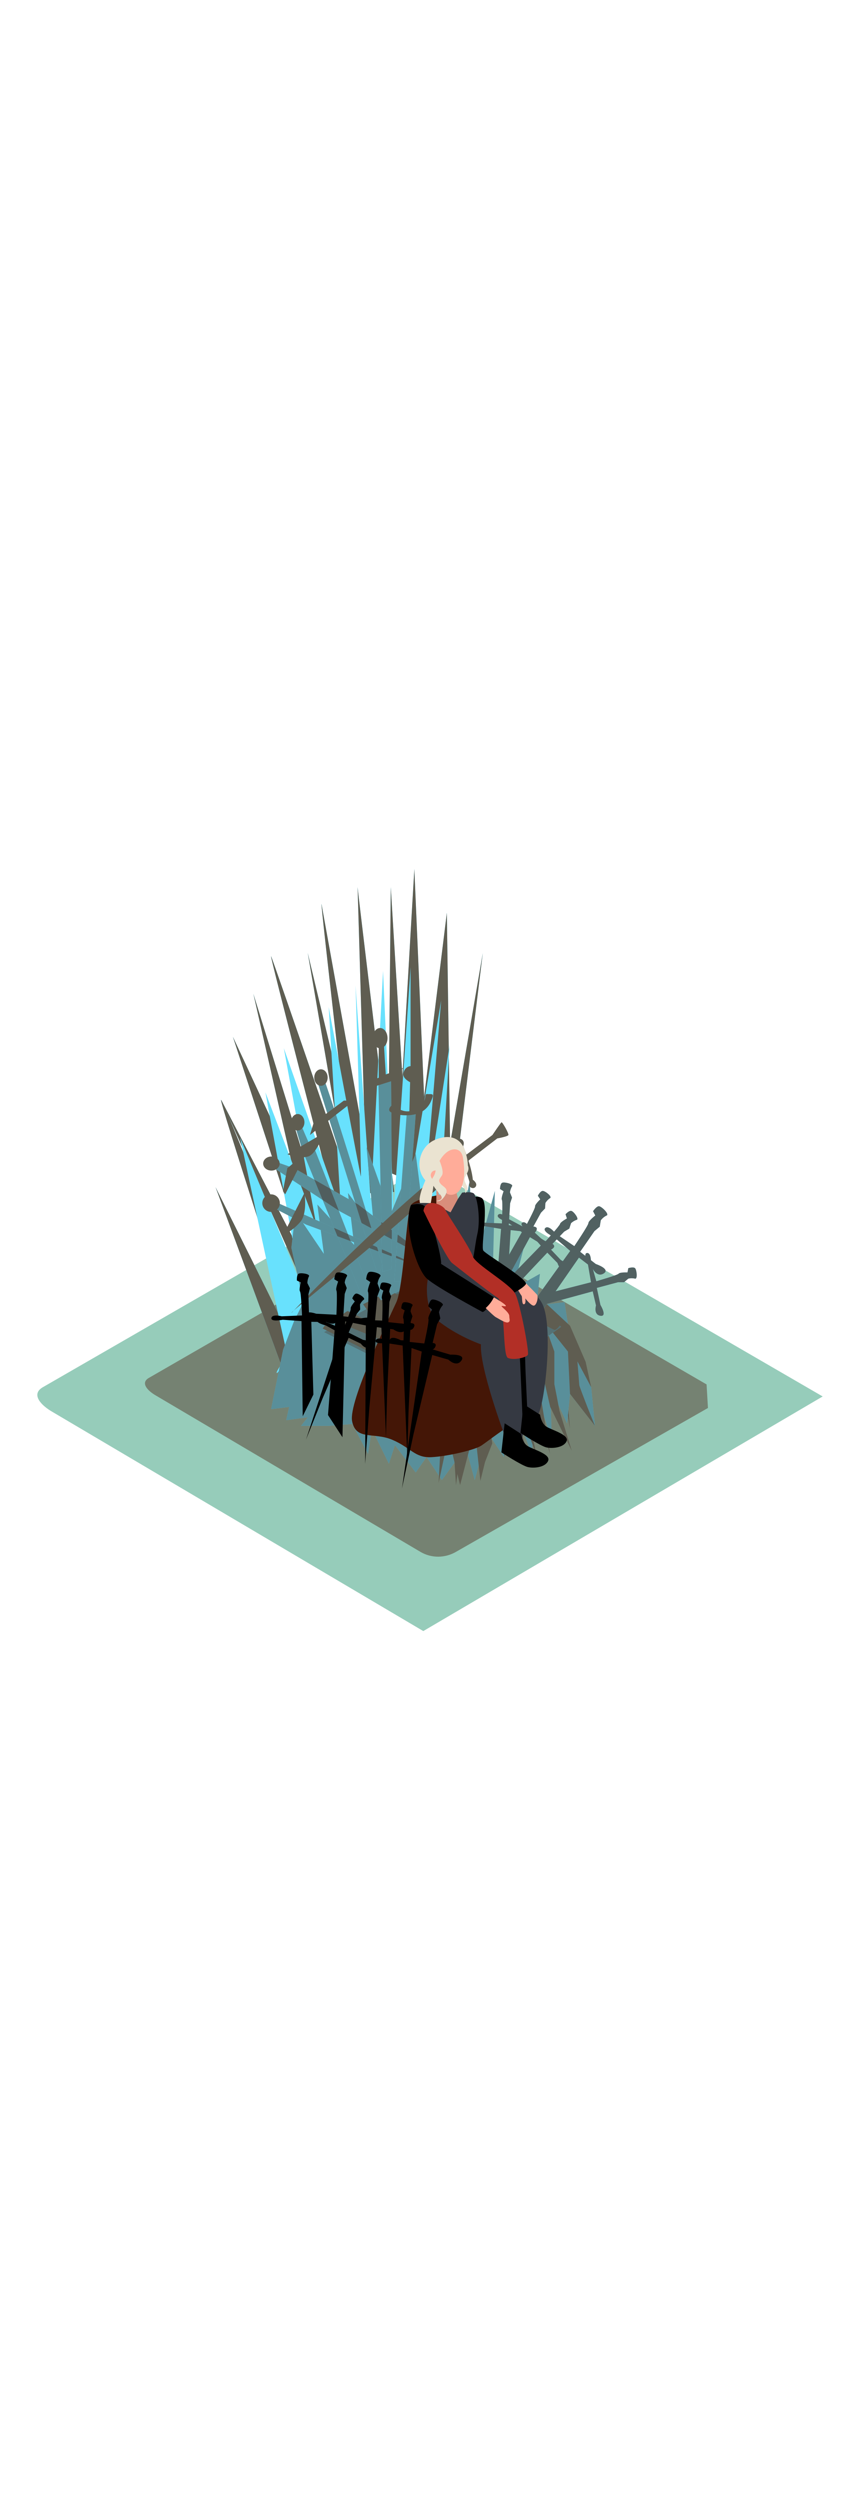 <svg version="1.1" id="Layer_1" xmlns="http://www.w3.org/2000/svg" xmlns:xlink="http://www.w3.org/1999/xlink" x="0px" y="0px" viewBox="0 0 500 500" style="width: 172px;" xml:space="preserve" data-imageid="daenerys-targaryen-29" imageName="Daenerys Targaryen" class="illustrations_image">
<style type="text/css">
	.st0_daenerys-targaryen-29{fill:#96CCBA;}
	.st1_daenerys-targaryen-29{opacity:0.4;fill:#441606;enable-background:new    ;}
	.st2_daenerys-targaryen-29{opacity:0.5;fill:url(#SVGID_1_);enable-background:new    ;}
	.st3_daenerys-targaryen-29{fill:#68E1FD;}
	.st4_daenerys-targaryen-29{fill:#5F5D51;}
	.st5_daenerys-targaryen-29{opacity:0.55;fill:#441606;enable-background:new    ;}
	.st6_daenerys-targaryen-29{opacity:0.63;}
	.st7_daenerys-targaryen-29{fill:#441606;}
	.st8_daenerys-targaryen-29{fill:#EAE3D1;}
	.st9_daenerys-targaryen-29{fill:#353942;}
	.st10_daenerys-targaryen-29{fill:#FFAC99;}
	.st11_daenerys-targaryen-29{opacity:0.2;fill:#441606;enable-background:new    ;}
	.st12_daenerys-targaryen-29{fill:#B22F26;}
</style>
<g id="field_daenerys-targaryen-29">
	<path class="st0_daenerys-targaryen-29" d="M246.1,471.5L30.7,344.2c-6.9-3.9-12.7-10.2-6.1-14.3l216.1-124.6c3.2-2,8.2-3.3,11.5-1.4l226.1,131.2"/>
	<path class="st1_daenerys-targaryen-29" d="M411.6,341.8l-146.6,83.7c-6.3,3.6-14,3.7-20.3,0.1l-154-91c-4.9-2.8-9.1-7.3-4.3-10.2l154.5-89.1&#10;&#9;&#9;c2.3-1.4,5.8-2.4,8.2-1l161.7,93.8"/>
</g>
<g id="daenerys_targaryen_daenerys-targaryen-29">
	
		<linearGradient id="SVGID_1_-daenerys-targaryen-29" gradientUnits="userSpaceOnUse" x1="220.64" y1="91.63" x2="281.35" y2="178.09" gradientTransform="matrix(-1 0 0 -1 542.11 502)">
		<stop offset="0" style="stop-color:#FFFFFF;stop-opacity:0"/>
		<stop offset="1" style="stop-color:#000000"/>
	</linearGradient>
	<polyline class="st2_daenerys-targaryen-29" points="414.6,373.2 310.3,432.7 153.9,341.5 272.5,296 395.9,362.3 &#9;"/>
	<path class="st3_daenerys-targaryen-29 targetColor" d="M165.6,322.9c-0.4-2-40.3-109.5-40.3-109.5s43.9,87.8,43.9,89S165.6,322.9,165.6,322.9z" style="fill: rgb(104, 225, 253);"/>
	<path class="st3_daenerys-targaryen-29 targetColor" d="M169.2,291.9c0,0-41.5-128-40.7-129.2s45.5,111.9,45.5,111.9L169.2,291.9z" style="fill: rgb(104, 225, 253);"/>
	<path class="st3_daenerys-targaryen-29 targetColor" d="M176.1,269.9c0-1-47.5-107.2-47.5-107.2l50.3,96.6L176.1,269.9z" style="fill: rgb(104, 225, 253);"/>
	<path class="st3_daenerys-targaryen-29 targetColor" d="M135.4,126c0.4,1.2,43.5,133.3,43.5,133.3s10.5-13.7,10.5-15.7S135.4,126,135.4,126z" style="fill: rgb(104, 225, 253);"/>
	<polygon class="st3_daenerys-targaryen-29 targetColor" points="178.9,240.3 147.3,101 186.9,229 &#9;" style="fill: rgb(104, 225, 253);"/>
	<path class="st3_daenerys-targaryen-29 targetColor" d="M191.8,213.3c0,0-35.4-136.1-34.2-134.1s55.6,161.1,55.6,161.1l-9.7,6.8L191.8,213.3z" style="fill: rgb(104, 225, 253);"/>
	<polygon class="st3_daenerys-targaryen-29 targetColor" points="203.9,222.2 178.9,77.2 209.9,206.9 &#9;" style="fill: rgb(104, 225, 253);"/>
	<path class="st3_daenerys-targaryen-29 targetColor" d="M186.9,48.7c-0.4,1.6,18.5,164.7,18.5,164.7l10.9-2L186.9,48.7" style="fill: rgb(104, 225, 253);"/>
	<path class="st3_daenerys-targaryen-29 targetColor" d="M207.9,39c0,1.6,21.3,177.2,21.3,177.2s-16.1,1.7-16.1,0S207.9,39,207.9,39" style="fill: rgb(104, 225, 253);"/>
	<path class="st3_daenerys-targaryen-29 targetColor" d="M227.2,39c0,0.8,10.5,170.7,10.5,170.7l-12.1-5.2L227.2,39" style="fill: rgb(104, 225, 253);"/>
	<path class="st3_daenerys-targaryen-29 targetColor" d="M240.9,28.5l7.6,177.2c0,0-16.1-7.2-16.9-7.2S240.9,28.5,240.9,28.5" style="fill: rgb(104, 225, 253);"/>
	<polyline class="st3_daenerys-targaryen-29 targetColor" points="259.8,53.9 242.1,197.2 261.8,195.6 259.8,53.9 &#9;" style="fill: rgb(104, 225, 253);"/>
	<path class="st3_daenerys-targaryen-29 targetColor" d="M251.7,247c0.4-3.2,29-169.7,29-169.7S259.5,249.7,259.5,251C259.1,265.4,251.7,247,251.7,247z" style="fill: rgb(104, 225, 253);"/>
	<path class="st4_daenerys-targaryen-29" d="M165.6,322.9c-0.4-2-40.3-109.5-40.3-109.5s43.9,87.8,43.9,89S165.6,322.9,165.6,322.9z"/>
	<path class="st4_daenerys-targaryen-29" d="M169.2,291.9c0,0-41.5-128-40.7-129.2s45.5,111.9,45.5,111.9L169.2,291.9z"/>
	<path class="st4_daenerys-targaryen-29" d="M176.1,269.9c0-1-47.5-107.2-47.5-107.2l50.3,96.6L176.1,269.9z"/>
	<path class="st4_daenerys-targaryen-29" d="M135.4,126c0.4,1.2,43.5,133.3,43.5,133.3s10.5-13.7,10.5-15.7S135.4,126,135.4,126z"/>
	<polygon class="st4_daenerys-targaryen-29" points="178.9,240.3 147.3,101 186.9,229 &#9;"/>
	<path class="st4_daenerys-targaryen-29" d="M191.8,213.3c0,0-35.4-136.1-34.2-134.1s55.6,161.1,55.6,161.1l-9.7,6.8L191.8,213.3z"/>
	<polygon class="st4_daenerys-targaryen-29" points="203.9,222.2 178.9,77.2 209.9,206.9 &#9;"/>
	<path class="st4_daenerys-targaryen-29" d="M186.9,48.7c-0.4,1.6,18.5,164.7,18.5,164.7l10.9-2L186.9,48.7"/>
	<path class="st4_daenerys-targaryen-29" d="M207.9,39c0,1.6,21.3,177.2,21.3,177.2s-16.1,1.7-16.1,0S207.9,39,207.9,39"/>
	<path class="st4_daenerys-targaryen-29" d="M227.2,39c0,0.8,10.5,170.7,10.5,170.7l-12.1-5.2L227.2,39"/>
	<path class="st4_daenerys-targaryen-29" d="M240.9,28.5l7.6,177.2c0,0-16.1-7.2-16.9-7.2S240.9,28.5,240.9,28.5"/>
	<polyline class="st4_daenerys-targaryen-29" points="259.8,53.9 242.1,197.2 261.8,195.6 259.8,53.9 &#9;"/>
	<path class="st4_daenerys-targaryen-29" d="M251.7,247c0.4-3.2,29-169.7,29-169.7S259.5,249.7,259.5,251C259.1,265.4,251.7,247,251.7,247z"/>
	<path class="st3_daenerys-targaryen-29 targetColor" d="M254.7,245.5l6.7-114.6l-15.6,100.4l10.7-126.5l-17.8,106.1V85.5c0,1.3-9.8,141.5-9.8,141.5l-6.2-139.3&#10;&#9;&#9;l-7.1,134.1l-8.9-125.6c0,0,3.6,112.3,3.1,111s-18.7-98.5-18.7-98.5l7.1,118.3L165,132.6l19.1,104l-29.8-78.3l20.4,110.6&#10;&#9;&#9;l-35.1-84.3c0,0,25.4,118.6,26.7,123.1s-6.7,13.3-5.3,13.8s33.3-50.6,33.3-50.6l28-28.4L254.7,245.5z" style="fill: rgb(104, 225, 253);"/>
	<polyline class="st4_daenerys-targaryen-29" points="326.2,292.6 331.4,354 322.2,296.4 &#9;"/>
	<polygon class="st3_daenerys-targaryen-29 targetColor" points="343.7,329.7 345.9,352.2 331.4,333.6 329.7,350.8 319.9,329.7 320.8,360.2 312,333.6 309.1,368.5 &#10;&#9;&#9;298.4,340.1 293,370.3 283.5,356 276,383.7 270.8,364.6 256.9,383.7 248,370.3 241.7,379.3 229.6,363.4 226.1,374.2 216.2,354 &#10;&#9;&#9;214,368.5 204.8,351.1 191.2,352.2 175,352.2 179,347.2 166.4,348.9 168.1,341.2 157.6,342.5 164.6,307.9 171,291.2 176.4,280.3 &#10;&#9;&#9;169.4,248.7 171.8,227.8 188.3,252.2 184.5,223.5 205.9,247 202.3,216.8 217.4,236.9 213.1,190.1 227.1,229 241.7,194 247.1,236.2 &#10;&#9;&#9;261.9,210.7 265.5,249.9 273.2,208.8 274.5,263.7 287.7,215.6 286.5,263.8 304.3,249.5 298.4,272.5 313.9,263.8 312,282.2 &#10;&#9;&#9;328.2,280.3 331.4,301 &#9;" style="fill: rgb(104, 225, 253);"/>
	<polygon class="st1_daenerys-targaryen-29" points="343.7,329.7 345.9,352.2 331.4,333.6 329.7,350.8 319.9,329.7 320.8,360.2 312,333.6 309.1,368.5 &#10;&#9;&#9;298.4,340.1 293,370.3 283.5,356 276,383.7 270.8,364.6 256.9,383.7 248,370.3 241.7,379.3 229.6,363.4 226.1,374.2 216.2,354 &#10;&#9;&#9;214,368.5 204.8,351.1 191.2,352.2 175,352.2 179,347.2 166.4,348.9 168.1,341.2 157.6,342.5 164.6,307.9 171,291.2 176.4,280.3 &#10;&#9;&#9;169.4,248.7 171.8,227.8 188.3,252.2 184.5,223.5 205.9,247 202.3,216.8 217.4,236.9 213.1,190.1 227.1,229 241.7,194 247.1,236.2 &#10;&#9;&#9;261.9,210.7 265.5,249.9 273.2,208.8 274.5,263.7 287.7,215.6 286.5,263.8 304.3,249.5 298.4,272.5 313.9,263.8 312,282.2 &#10;&#9;&#9;328.2,280.3 331.4,301 &#9;"/>
	<path class="st4_daenerys-targaryen-29" d="M336.8,328.5c0,0.6,2.5,7,4.8,13c2.2,5.5,4.3,10.7,4.3,10.7l-14.5-18.6l-1.2-24.6l-14.2-17.8l6.3,17.8v19&#10;&#9;&#9;l1.5,7.6l1.5,7.9l7.1,23.1l-12.5-25.4l-3.9-16.9l-5.1-17.8l-11.2-13.9l0.7,8.4l4.9,25.3l-0.5,10.3l7.4,33.7l-12.4-34.7l-6.6,34.7&#10;&#9;&#9;l-1.5-36.7l-12.4,50.6L276,354l-8.5,32.6l-6.8-27.9l-5.7,26.7l2-38l0.6-24.1l-6.7,30.7l1.6-43.1l27.3-9.3l7.3-16.2l29.5-5.2&#10;&#9;&#9;l14.8,13.8l9.1,21l3.2,14.7l-8-15L336.8,328.5z"/>
	<path class="st3_daenerys-targaryen-29 targetColor" d="M188.3,297.7l77.5-42.1l46.3,28l14.1,11c0,0-22.9,16.5-23,17.2s-13.9,9.2-13.9,9.2l-31.2,3l-9.7,3.9&#10;&#9;&#9;L188.3,297.7z" style="fill: rgb(104, 225, 253);"/>
	<path class="st5_daenerys-targaryen-29" d="M188.3,297.7l77.5-42.1l46.3,28l14.1,11c0,0-22.9,16.5-23,17.2s-13.9,9.2-13.9,9.2l-31.2,3l-9.7,3.9&#10;&#9;&#9;L188.3,297.7z"/>
	<path class="st4_daenerys-targaryen-29" d="M239,152.7c0,0-5.1-2.2-4.5-5.4s3.2-4.8,5.7-4.1s6.1,2.9,4.5,7.2C243.6,153.2,239,152.7,239,152.7z"/>
	<ellipse class="st4_daenerys-targaryen-29" cx="221" cy="126.8" rx="4.3" ry="5.9"/>
	<polygon class="st3_daenerys-targaryen-29 targetColor" points="241.7,171 234.5,268.4 229.2,268.4 236.5,170.4 &#9;" style="fill: rgb(104, 225, 253);"/>
	<path class="st3_daenerys-targaryen-29 targetColor" d="M227.4,151.8c0,0,0.9,108.9,0,109.3s-5.1,1.5-5.1,1.5L220,152.7L227.4,151.8z" style="fill: rgb(104, 225, 253);"/>
	<path class="st3_daenerys-targaryen-29 targetColor" d="M187.9,149.8c2.1,2.2,34.3,107.6,34.3,108.6s-2.3,6.8-2.3,6.8l-35.5-113.5" style="fill: rgb(104, 225, 253);"/>
	<path class="st3_daenerys-targaryen-29 targetColor" d="M159.9,198.6c1.1,0.2,11.3,3.9,11.3,3.9l37,21l43.6,33.1l-54-29l-39.9-26.2" style="fill: rgb(104, 225, 253);"/>
	<path class="st3_daenerys-targaryen-29 targetColor" d="M159.2,221.7c1.3,0.2,87.9,39.1,87.9,39.1L178,235.2l-20.4-10.5" style="fill: rgb(104, 225, 253);"/>
	<path class="st3_daenerys-targaryen-29 targetColor" d="M174.4,175.7c0.2,0.7,5.8,13.5,5.8,13.5l2.5,1.5c0,0,35.5,89.8,34.6,90.7s-6-2.4-6-2.4l-35.7-87.5l-3.9-13.3" style="fill: rgb(104, 225, 253);"/>
	<polygon class="st1_daenerys-targaryen-29" points="241.7,171 234.5,268.4 229.2,268.4 236.5,170.4 &#9;"/>
	<path class="st1_daenerys-targaryen-29" d="M227.4,151.8c0,0,0.9,108.9,0,109.3s-5.1,1.5-5.1,1.5L220,152.7L227.4,151.8z"/>
	<path class="st1_daenerys-targaryen-29" d="M187.9,149.8c2.1,2.2,34.3,107.6,34.3,108.6s-2.3,6.8-2.3,6.8l-35.5-113.5"/>
	<path class="st1_daenerys-targaryen-29" d="M159.9,198.6c1.1,0.2,11.3,3.9,11.3,3.9l37,21l43.6,33.1l-54-29l-39.9-26.2"/>
	<path class="st1_daenerys-targaryen-29" d="M159.2,221.7c1.3,0.2,87.9,39.1,87.9,39.1L178,235.2l-20.4-10.5"/>
	<path class="st1_daenerys-targaryen-29" d="M174.4,175.7c0.2,0.7,5.8,13.5,5.8,13.5l2.5,1.5c0,0,35.5,89.8,34.6,90.7s-6-2.4-6-2.4l-35.7-87.5l-3.9-13.3"/>
	<path class="st3_daenerys-targaryen-29 targetColor" d="M305,284.8l39.6-10.8l1.9,8.2c0,0-1.6,5.4,2.6,6s0-6.3,0-6.3L347,272l12.3-3.3h3.5l2.5-2.1&#10;&#9;&#9;c1.3-0.3,2.6-0.3,3.9,0c1.6,0.5,1-5.2,0-6.1s-3.9,0-3.9,0l-0.5,2.5c0,0-4.4-0.2-5.1,0.7s-13,4.4-13,4.4l-3.1-11&#10;&#9;&#9;c0,0,0.2-5.6-2.3-5.4s0.5,6.5,0.5,6.5l1.8,10.5l-52,13.3l8.9,4.9L305,284.8z" style="fill: rgb(104, 225, 253);"/>
	<path class="st3_daenerys-targaryen-29 targetColor" d="M294.4,279.4l2.5-41l8.4,0.9c0,0,4.6,3.2,6.5-0.6s-6-2-6-2l-10-1.2l0.8-12.7l1.1-3.3l-1.2-3&#10;&#9;&#9;c0.1-1.3,0.6-2.5,1.2-3.6c1-1.3-4.6-2.7-5.8-2s-1.2,3.6-1.2,3.6l2.1,1.3c0,0-1.6,4.1-1,5s0,13.7,0,13.7l-11.4-0.5&#10;&#9;&#9;c0,0-5.2-2-5.9,0.4s6.3,1.6,6.3,1.6l10.5,1.7l-4.2,53.5l7.5-6.9L294.4,279.4z" style="fill: rgb(104, 225, 253);"/>
	<path class="st3_daenerys-targaryen-29 targetColor" d="M288.4,278.6l19.7-36.1l7.2,4.4c0,0,2.8,4.9,6.1,2.2s-4.5-4.4-4.5-4.4l-8.5-5.3l6.1-11.1l2.4-2.5l0.2-3.2&#10;&#9;&#9;c0.7-1.1,1.6-2.1,2.7-2.8c1.5-0.8-3-4.4-4.4-4.2s-2.7,2.8-2.7,2.8l1.4,2.1c0,0-3.2,3-3,4.1s-5.9,12.4-5.9,12.4l-10.1-5.4&#10;&#9;&#9;c0,0-3.9-4-5.5-2.1s5,4.1,5,4.1l8.8,6l-26.5,46.7l9.7-3L288.4,278.6z" style="fill: rgb(104, 225, 253);"/>
	<path class="st3_daenerys-targaryen-29 targetColor" d="M290,281.4l28.2-29.9l5.9,6c0,0,1.5,5.5,5.3,3.7s-3.3-5.4-3.3-5.4l-6.9-7.3l8.8-9.2l3-1.8l1-3.1&#10;&#9;&#9;c0.9-0.9,2.1-1.6,3.3-2c1.6-0.4-1.8-5-3.2-5.2s-3.3,2-3.3,2l0.8,2.4c0,0-3.8,2.1-4,3.2s-8.8,10.5-8.8,10.5l-8.4-7.8&#10;&#9;&#9;c0,0-2.8-4.9-4.8-3.4s3.8,5.3,3.8,5.3l7,8L277,285.8l10.2-0.5L290,281.4z" style="fill: rgb(104, 225, 253);"/>
	<path class="st3_daenerys-targaryen-29 targetColor" d="M309.7,293.2l26.9-38.8l7.7,5.9c0,0,2.6,5.9,6.7,3.3s-4.6-5.5-4.6-5.5l-9.1-7.1l8.3-12l3.1-2.6l0.6-3.7&#10;&#9;&#9;c0.9-1.2,2.1-2.2,3.4-2.8c1.8-0.7-3-5.4-4.5-5.4s-3.4,2.9-3.4,2.9l1.3,2.5c0,0-4,3.1-4,4.4s-8.2,13.4-8.2,13.4l-10.9-7.4&#10;&#9;&#9;c0,0-4-5.1-6-3.1s5.2,5.3,5.2,5.3l9.3,8l-36,50.1l11.5-2.3L309.7,293.2z" style="fill: rgb(104, 225, 253);"/>
	<g class="st6_daenerys-targaryen-29">
		<path class="st7_daenerys-targaryen-29" d="M305,284.8l39.6-10.8l1.9,8.2c0,0-1.6,5.4,2.6,6s0-6.3,0-6.3L347,272l12.3-3.3h3.5l2.5-2.1&#10;&#9;&#9;&#9;c1.3-0.3,2.6-0.3,3.9,0c1.6,0.5,1-5.2,0-6.1s-3.9,0-3.9,0l-0.5,2.5c0,0-4.4-0.2-5.1,0.7s-13,4.4-13,4.4l-3.1-11&#10;&#9;&#9;&#9;c0,0,0.2-5.6-2.3-5.4s0.5,6.5,0.5,6.5l1.8,10.5l-52,13.3l8.9,4.9L305,284.8z"/>
		<path class="st7_daenerys-targaryen-29" d="M294.4,279.4l2.5-41l8.4,0.9c0,0,4.6,3.2,6.5-0.6s-6-2-6-2l-10-1.2l0.8-12.7l1.1-3.3l-1.2-3&#10;&#9;&#9;&#9;c0.1-1.3,0.6-2.5,1.2-3.6c1-1.3-4.6-2.7-5.8-2s-1.2,3.6-1.2,3.6l2.1,1.3c0,0-1.6,4.1-1,5s0,13.7,0,13.7l-11.4-0.5&#10;&#9;&#9;&#9;c0,0-5.2-2-5.9,0.4s6.3,1.6,6.3,1.6l10.5,1.7l-4.2,53.5l7.5-6.9L294.4,279.4z"/>
		<path class="st7_daenerys-targaryen-29" d="M288.4,278.6l19.7-36.1l7.2,4.4c0,0,2.8,4.9,6.1,2.2s-4.5-4.4-4.5-4.4l-8.5-5.3l6.1-11.1l2.4-2.5l0.2-3.2&#10;&#9;&#9;&#9;c0.7-1.1,1.6-2.1,2.7-2.8c1.5-0.8-3-4.4-4.4-4.2s-2.7,2.8-2.7,2.8l1.4,2.1c0,0-3.2,3-3,4.1s-5.9,12.4-5.9,12.4l-10.1-5.4&#10;&#9;&#9;&#9;c0,0-3.9-4-5.5-2.1s5,4.1,5,4.1l8.8,6l-26.5,46.7l9.7-3L288.4,278.6z"/>
		<path class="st7_daenerys-targaryen-29" d="M290,281.4l28.2-29.9l5.9,6c0,0,1.5,5.5,5.3,3.7s-3.3-5.4-3.3-5.4l-6.9-7.3l8.8-9.2l3-1.8l1-3.1&#10;&#9;&#9;&#9;c0.9-0.9,2.1-1.6,3.3-2c1.6-0.4-1.8-5-3.2-5.2s-3.3,2-3.3,2l0.8,2.4c0,0-3.8,2.1-4,3.2s-8.8,10.5-8.8,10.5l-8.4-7.8&#10;&#9;&#9;&#9;c0,0-2.8-4.9-4.8-3.4s3.8,5.3,3.8,5.3l7,8L277,285.8l10.2-0.5L290,281.4z"/>
		<path class="st7_daenerys-targaryen-29" d="M309.7,293.2l26.9-38.8l7.7,5.9c0,0,2.6,5.9,6.7,3.3s-4.6-5.5-4.6-5.5l-9.1-7.1l8.3-12l3.1-2.6l0.6-3.7&#10;&#9;&#9;&#9;c0.9-1.2,2.1-2.2,3.4-2.8c1.8-0.7-3-5.4-4.5-5.4s-3.4,2.9-3.4,2.9l1.3,2.5c0,0-4,3.1-4,4.4s-8.2,13.4-8.2,13.4l-10.9-7.4&#10;&#9;&#9;&#9;c0,0-4-5.1-6-3.1s5.2,5.3,5.2,5.3l9.3,8l-36,50.1l11.5-2.3L309.7,293.2z"/>
	</g>
	<polygon class="st4_daenerys-targaryen-29" points="274.5,263.7 289.1,313.8 280.3,311.8 269,254.6 &#9;"/>
	<polyline class="st4_daenerys-targaryen-29" points="245,265.3 247.1,266.1 297.8,286.3 314.7,299.3 308.3,305.7 294.6,291.2 &#9;"/>
	<polygon class="st4_daenerys-targaryen-29" points="235.5,273.3 299.6,306.5 293.3,312 &#9;"/>
	<polygon class="st4_daenerys-targaryen-29" points="189.8,292.6 187.6,295.6 240.6,322.1 261.9,325.3 &#9;"/>
	<path class="st4_daenerys-targaryen-29" d="M211.1,281.5c0,0.1,24.4,34.2,24.4,34.2L248,319l-28-42L211.1,281.5z"/>
	<polygon class="st4_daenerys-targaryen-29" points="229.6,275 248,297.1 280.3,311.8 267.5,317.7 245,301.2 &#9;"/>
	<polygon class="st4_daenerys-targaryen-29" points="309.1,299 243,270.3 299.6,304.2 &#9;"/>
	<path class="st4_daenerys-targaryen-29" d="M256.8,260.9l52.3,18.3l17.2,13.5c0,0-2.6,4-4,3.7S256.8,260.9,256.8,260.9z"/>
	<path class="st4_daenerys-targaryen-29" d="M276.9,254.6c0.7,0.7,26.1,46.4,26.1,46.4l6-2L276.9,254.6z"/>
	<polygon class="st4_daenerys-targaryen-29" points="236.6,273.3 221.5,279.3 282,294 &#9;"/>
	<polygon class="st4_daenerys-targaryen-29" points="265.5,255.6 253.1,260.9 279.1,270.3 295.7,272 &#9;"/>
	<path class="st4_daenerys-targaryen-29" d="M202.3,285.5c-0.6-0.5-7.7,5.7-7.7,5.7l64.9,26.5l-12.3-10.1L202.3,285.5z"/>
	<polygon class="st4_daenerys-targaryen-29" points="270.8,313.8 217.4,281.4 229.6,275 &#9;"/>
	<path class="st4_daenerys-targaryen-29" d="M314.7,299.3l-1.5,28.7l6.6,40.5c0,0-12-40.5-12-41.7s0.5-21,0.5-21L314.7,299.3z"/>
	<polyline class="st4_daenerys-targaryen-29" points="299.6,306.5 298.3,324.3 296.5,333.9 309.1,375.9 296.5,348.6 291.5,333.6 293.3,312 &#9;"/>
	<polyline class="st4_daenerys-targaryen-29" points="289.1,313.8 283.3,341.2 286.2,362.4 282,373.2 279.1,345.9 274.4,333.9 280.3,311.8 &#9;"/>
	<polyline class="st4_daenerys-targaryen-29" points="267.5,317.7 269,356.7 265.1,386.7 263.1,354 263.1,317.7 &#9;"/>
	<path class="st4_daenerys-targaryen-29" d="M273.2,211c0,0-3.1-9.3-6.2-20.7c0,0-2.4-3.1-1.2-4.5s5,0,3.5,3.8c0,0,4.9,11.6,5.6,19.5c0,0,3.1,2.1,1.6,4.1&#10;&#9;&#9;S271.5,212.9,273.2,211z"/>
	<path class="st4_daenerys-targaryen-29" d="M271.2,194.5l15.1-11.4c0,0,4.8-7.2,5.3-7.4s4.3,6.5,4,7.4s-6.5,2-6.5,2L273,197.5c0,0-40.9,37.3-74.5,64.7&#10;&#9;&#9;s-28.8,24.1-28.8,24.1s58.5-61.6,99.3-91.3"/>
	<ellipse class="st4_daenerys-targaryen-29" cx="157.8" cy="199.7" rx="4.8" ry="4.1"/>
	<circle class="st4_daenerys-targaryen-29" cx="157.6" cy="222.7" r="5.1"/>
	<path class="st4_daenerys-targaryen-29" d="M167.1,202.2c0.6,0.2,12-10.7,12-10.7l-13.3,26.1l-1.3-1.9L167.1,202.2z"/>
	<path class="st4_daenerys-targaryen-29" d="M177,216.8l-12.4,24.5c3.9-1.9,7.3-4.5,10.1-7.8C178.9,228.3,177,216.8,177,216.8z"/>
	<ellipse class="st4_daenerys-targaryen-29" cx="173.1" cy="175.7" rx="3.9" ry="4.8"/>
	<path class="st4_daenerys-targaryen-29" d="M188.3,181.9l-21.2,12.4c0,0,7,2.7,12,1.3S188.3,181.9,188.3,181.9z"/>
	<ellipse class="st4_daenerys-targaryen-29" cx="186.6" cy="149.7" rx="3.9" ry="4.8"/>
	<path class="st4_daenerys-targaryen-29" d="M223.2,128c-0.2,0.9,1.1,19.9,1.1,19.9l10.2-3.8l-7,7.7l-8.8,2.8l-5.8-1.8l7.3-3v-20"/>
	<polygon class="st4_daenerys-targaryen-29" points="205.9,163.1 199.9,163.1 182.3,176.2 180.2,183.1 &#9;"/>
	<path class="st4_daenerys-targaryen-29" d="M241.7,149.8v19c0,0,3.8-2.6,4.9-5.4s0.3-4.3,1.9-4.1s3.8-0.6,3,1.8s-2.7,8.1-9.9,9.9s-14.3-0.5-15.1-1.8&#10;&#9;&#9;s0.8-3.5,2.1-3.5s1.4,1.4,2.4,1.8s3.3,2.2,7,1.8l0.5-19.4"/>
	<path class="st7_daenerys-targaryen-29" d="M256,217.9c0,0-14.5,2-17.1,6s-4.2,47.1-8.5,56.5s-27.8,57.5-25.7,69s12.6,6.3,23.4,10.9s13.1,10.6,22.7,10.1&#10;&#9;&#9;s25.2-4.2,29-6.7s15.1-11.5,19.3-12.9s16.4-51.5,8.8-57.4"/>
	<path class="st8_daenerys-targaryen-29" d="M248.1,207.8c0,0-6.4,13-3.3,15.7s3.9,3.7,4.7,2.9s2.5-13.8,2.5-13.8"/>
	<path class="st9_daenerys-targaryen-29" d="M275.6,255.8c0,0,34.7,11.5,40.4,27.1s0.2,61-4,64c0,0-8.9,1.8-14.8-11c0,0-1-20.3-0.2-34.1&#10;&#9;&#9;c0,0-18-0.1-29.4-9.5c-6.8-5.6-9.7-32.5-5.7-35.6S273.4,239.6,275.6,255.8z"/>
	<path class="st9_daenerys-targaryen-29" d="M270.1,262.6c0,0,24.5,9.3,30.2,24.9s6.2,71.8,2.1,74.8c0,0-3.1,8.3-9-4.5c0,0-14.6-39.1-13.8-53&#10;&#9;&#9;c0,0-14.5-5-25.9-14.5c-6.8-5.6-6.8-25.1-2.7-28.2S267.9,246.5,270.1,262.6z"/>
	<path class="st10_daenerys-targaryen-29" d="M305.4,268.9c2.2,2.2,5.9,6,6.7,6.9c1.2,1.2-0.1,6.5-1.8,6.5s-4.9-4.2-4.9-4.2s0.6,3.2-0.8,3.4&#10;&#9;&#9;s-0.8-4.3-1.4-5s-2.9-4.9-3.1-4.8l0.5-0.6C302.2,270.7,303.9,269.9,305.4,268.9z"/>
	<path d="M278.5,265.6l1-0.1c11.7,6.5,21.8,15.5,24.3,29.4c1.6,8.8,1.4,18.1,1.8,27c0.5,10.9,1,21.8,1.5,32.7c0.1,1.9-2.9,1.9-3,0&#10;&#9;&#9;c-0.8-17.1-1.3-34.4-2.4-51.5c-1.2-18.4-11.7-29-27.5-37c0,0-0.1,0-0.1-0.1C275.6,266,277,265.9,278.5,265.6z"/>
	<path d="M268.5,222.2c0,0,7-5.2,11.5-2.5s-0.6,28.3,1,30.6s26.6,17,24.7,19.6s-8.5,5.8-8.5,5.8s-20.7-14.3-22-16.4&#10;&#9;&#9;s-3.9-5.7-3.9-5.7"/>
	<path d="M314,345.7c0,0,0.6,4.9,3.6,6.9s13.4,4.7,11.8,8.5s-8.4,4.4-11.8,3.6s-15-8.4-15-8.4l1.8-16.7"/>
	<path d="M303,356.9c0,0,0.6,5,3.7,7s13.6,4.7,12,8.6s-8.5,4.5-12,3.6s-15.2-8.5-15.2-8.5l1.9-16.9"/>
	<path class="st10_daenerys-targaryen-29" d="M265.4,216.5c0,0,2.6,9.1,0.4,13.2s-12.1-2.4-12.1-2.4v-15.4l1.5,5.9"/>
	<path class="st11_daenerys-targaryen-29" d="M265.4,216.5c0,0,2.6,9.1,0.4,13.2s-12.1-2.4-12.1-2.4v-15.4l1.5,5.9"/>
	<path class="st9_daenerys-targaryen-29" d="M253,223c0,0,8.8,5.4,9,5s4.2-7.7,4.2-7.7l2.5-3.7c0,0,4.5-0.7,6.5,0.3s4.5,14.4,2.3,23.9s-1.9,22-8.7,24.8&#10;&#9;&#9;s-16.1,0.6-18-3.2s-15.4-36-11.9-38.4S253,223,253,223z"/>
	<path class="st8_daenerys-targaryen-29" d="M252.7,186c9.1-3.9,15.9-1.1,18.2,7.9s0.5,9.2-1,11.4l-1.8-11.7c0.1,2.2-0.6,4.3-2,6l-1.2-3.2&#10;&#9;&#9;c-0.3,2.2-1.3,4.2-2.8,5.8c-2.4,2.2-3.9-0.3-3.9-0.3s-1.5,1.6-1.3,4.9c0,1.6-0.1,3.2-0.4,4.7c-0.1,0-0.3,0.1-0.4,0.1&#10;&#9;&#9;c-0.8-0.5,1.8,2.5,0.2,2.3C239.6,211.3,241,191.1,252.7,186z"/>
	<path class="st10_daenerys-targaryen-29" d="M251,204.8c1-1.5,3.2-1.3,4.4-0.1c1.2,1.2,2.1,2.7,2.5,4.4c1.6,0.5,0.8,3.1-1,2.8&#10;&#9;&#9;C254.2,211.4,248.6,208.2,251,204.8z"/>
	<path class="st8_daenerys-targaryen-29" d="M271.6,213.1c0.1,0.2,0.1,0.4,0.2,0.6c-0.1,1.1-0.5,2.2-1.1,3.2c-0.1-0.1-0.2-0.3-0.2-0.5c0.2-2.8-3.1-4.2-3-7&#10;&#9;&#9;s5-6.8,2.1-9.4c-0.7-0.6,0.3-1.7,1.1-1.1c0.6,0.5,1,1.1,1.2,1.8c0,0,0.1,0.1,0.1,0.1c1,2.4-0.2,4-1.3,6.1&#10;&#9;&#9;C269.3,209.3,270.7,210.9,271.6,213.1z"/>
	<path class="st10_daenerys-targaryen-29" d="M269.1,196c0,0,3.5,17.6-4.4,21.3c-5.7,2.7-9.8-4.7-10.7-9.3c-1.2-5.4,1.3-11.1,5.4-14.6&#10;&#9;&#9;C263.1,190.3,268.1,190.6,269.1,196z"/>
	<path class="st8_daenerys-targaryen-29" d="M255.6,198.2c0,0,2.8,6.3,1.3,8.5s-2.3,2.9-0.7,4.8c1.5,1.9,5.2,2.6,2.5,6.9s-5,3-5,3s5-0.4,2.3-3.6&#10;&#9;&#9;s-6.3-7-4.3-10s2-6,0.7-6.9"/>
	<path d="M239,223.8c0,0,4.9-1.6,7.8,0.6s10.5,31.3,9.6,33.6l30.9,19.5c0,0-5.3,9.4-7,8.4s-25.9-13.9-32-19.2S234.2,235.1,239,223.8&#10;&#9;&#9;z"/>
	<path class="st12_daenerys-targaryen-29" d="M246.2,227.2c0,0,0.2-3.9,3.8-4.5s8.3,2.1,8.9,3.9s14.4,22,15.9,26.9s22.1,16.2,24.9,22.1s8.1,33.7,7.2,35.3&#10;&#9;&#9;s-8.3,3.3-11.6,1.8s-1.3-32-6-35S266,260,262.8,257.5S246.2,227.2,246.2,227.2z"/>
	<path class="st10_daenerys-targaryen-29" d="M287.1,277.5c1.8,1,6.3,3.7,6.9,4.7c0.7,1.1-2.4-0.1-2.4,0.4s4.5,3.7,4.5,5.7s0.8,3-0.6,3.7s-5.5-2.1-7.1-2.9&#10;&#9;&#9;c-1-0.5-3.8-3.2-6-5.4C284.4,281.9,286,279.8,287.1,277.5z"/>
	<path d="M182.2,334l-1.2-42.3l8.7,0.1c0,0,5.1,2.9,6.6-1.2s-6.3-1.5-6.3-1.5l-10.3-0.3l-0.4-13.1l0.9-3.5l-1.5-3&#10;&#9;&#9;c0-1.3,0.3-2.7,0.9-3.9c0.9-1.5-5-2.3-6.1-1.5s-0.9,3.9-0.9,3.9l2.3,1.1c0,0-1.2,4.3-0.5,5.2s1.2,14,1.2,14l-11.8,0.5&#10;&#9;&#9;c0,0-5.6-1.5-6,1s6.6,1,6.6,1l10.9,0.8l0.7,55.3l0,0L182.2,334z"/>
	<path d="M214.7,342l4.4-47.2l9.6,1.3c0,0,5.2,3.9,7.5-0.4s-6.8-2.6-6.8-2.6l-11.4-1.7l1.4-14.6l1.4-3.8l-1.3-3.5&#10;&#9;&#9;c0.2-1.5,0.7-2.9,1.6-4.2c1.2-1.5-5.2-3.3-6.6-2.5s-1.6,4.2-1.6,4.2l2.4,1.6c0,0-2,4.7-1.3,5.8s-0.6,15.8-0.6,15.8l-13.2-1.1&#10;&#9;&#9;c0,0-6-2.5-6.8,0.2s7.2,2.1,7.2,2.1l12.1,2.4l-0.4,80.5l0,0L214.7,342z"/>
	<path d="M240.4,357.1l10.9-46.1l9.4,2.7c0,0,4.6,4.6,7.5,0.6s-6.4-3.5-6.4-3.5l-11.1-3.3l3.4-14.3l1.9-3.5l-0.8-3.6&#10;&#9;&#9;c0.4-1.4,1.1-2.8,2.1-3.9c1.4-1.3-4.8-4-6.2-3.4s-2.1,3.9-2.1,3.9l2.2,1.9c0,0-2.6,4.3-2.1,5.5s-2.7,15.5-2.7,15.5l-12.9-2.9&#10;&#9;&#9;c0,0-5.6-3.3-6.8-0.7s6.9,3,6.9,3l11.6,4l-11.5,79.6l0,0L240.4,357.1z"/>
	<path d="M225.1,332.8l1.8-38.2l7.8,0.7c0,0,4.4,3,6-0.6s-5.6-1.8-5.6-1.8l-9.3-1l0.6-11.8l1-3.1l-1.1-2.8c0.1-1.2,0.5-2.4,1.1-3.4&#10;&#9;&#9;c0.9-1.2-4.4-2.4-5.4-1.8s-1.1,3.4-1.1,3.4l2,1.2c0,0-1.4,3.8-0.8,4.7s0.1,12.7,0.1,12.7l-10.7-0.4c0,0-4.9-1.8-5.5,0.5&#10;&#9;&#9;s5.9,1.4,5.9,1.4l9.8,1.5l2.7,64.8l0,0L225.1,332.8z"/>
	<path d="M187.6,336.1l15.1-35.1l7.1,3.4c0,0,3,4.3,5.9,1.5s-4.6-3.7-4.6-3.7l-8.4-4.2l4.7-10.9l2-2.5l-0.1-3&#10;&#9;&#9;c0.5-1.1,1.3-2.1,2.2-2.8c1.3-0.8-3.2-3.8-4.5-3.5s-2.2,2.8-2.2,2.8l1.5,1.8c0,0-2.7,3.1-2.4,4.1s-4.3,12-4.3,12l-9.9-4.1&#10;&#9;&#9;c0,0-4-3.4-5.3-1.5s5,3.4,5,3.4l8.7,4.8l-20.2,61.6l0,0L187.6,336.1z"/>
	<path d="M237.5,344.3l1.8-38.2l7.8,0.7c0,0,4.4,3,6-0.6s-5.6-1.8-5.6-1.8l-9.3-1l0.6-11.8l1-3.1l-1.1-2.8c0.1-1.2,0.5-2.4,1.1-3.4&#10;&#9;&#9;c0.9-1.2-4.4-2.5-5.4-1.8s-1.1,3.4-1.1,3.4l2,1.2c0,0-1.4,3.8-0.8,4.7s0.1,12.7,0.1,12.7l-10.7-0.4c0,0-4.9-1.8-5.5,0.5&#10;&#9;&#9;s5.9,1.4,5.9,1.4l9.8,1.5l2.7,64.8l0,0L237.5,344.3z"/>
	<path d="M199.1,358.8l1.6-67.3l8.6,0.9c0,0,4.8,3.3,6.7-0.6s-6.1-2.1-6.1-2.1l-10.3-1.2l0.8-13l1.2-3.4l-1.2-3.1&#10;&#9;&#9;c0.1-1.3,0.6-2.6,1.3-3.8c1-1.4-4.8-2.8-6-2s-1.3,3.8-1.3,3.8l2.2,1.3c0,0-1.6,4.2-1,5.2s0,14.1,0,14.1l-11.8-0.6&#10;&#9;&#9;c0,0-5.4-2-6.1,0.4s6.5,1.6,6.5,1.6l10.8,1.8l-4.3,55.1l0,0L199.1,358.8z"/>
</g>
</svg>